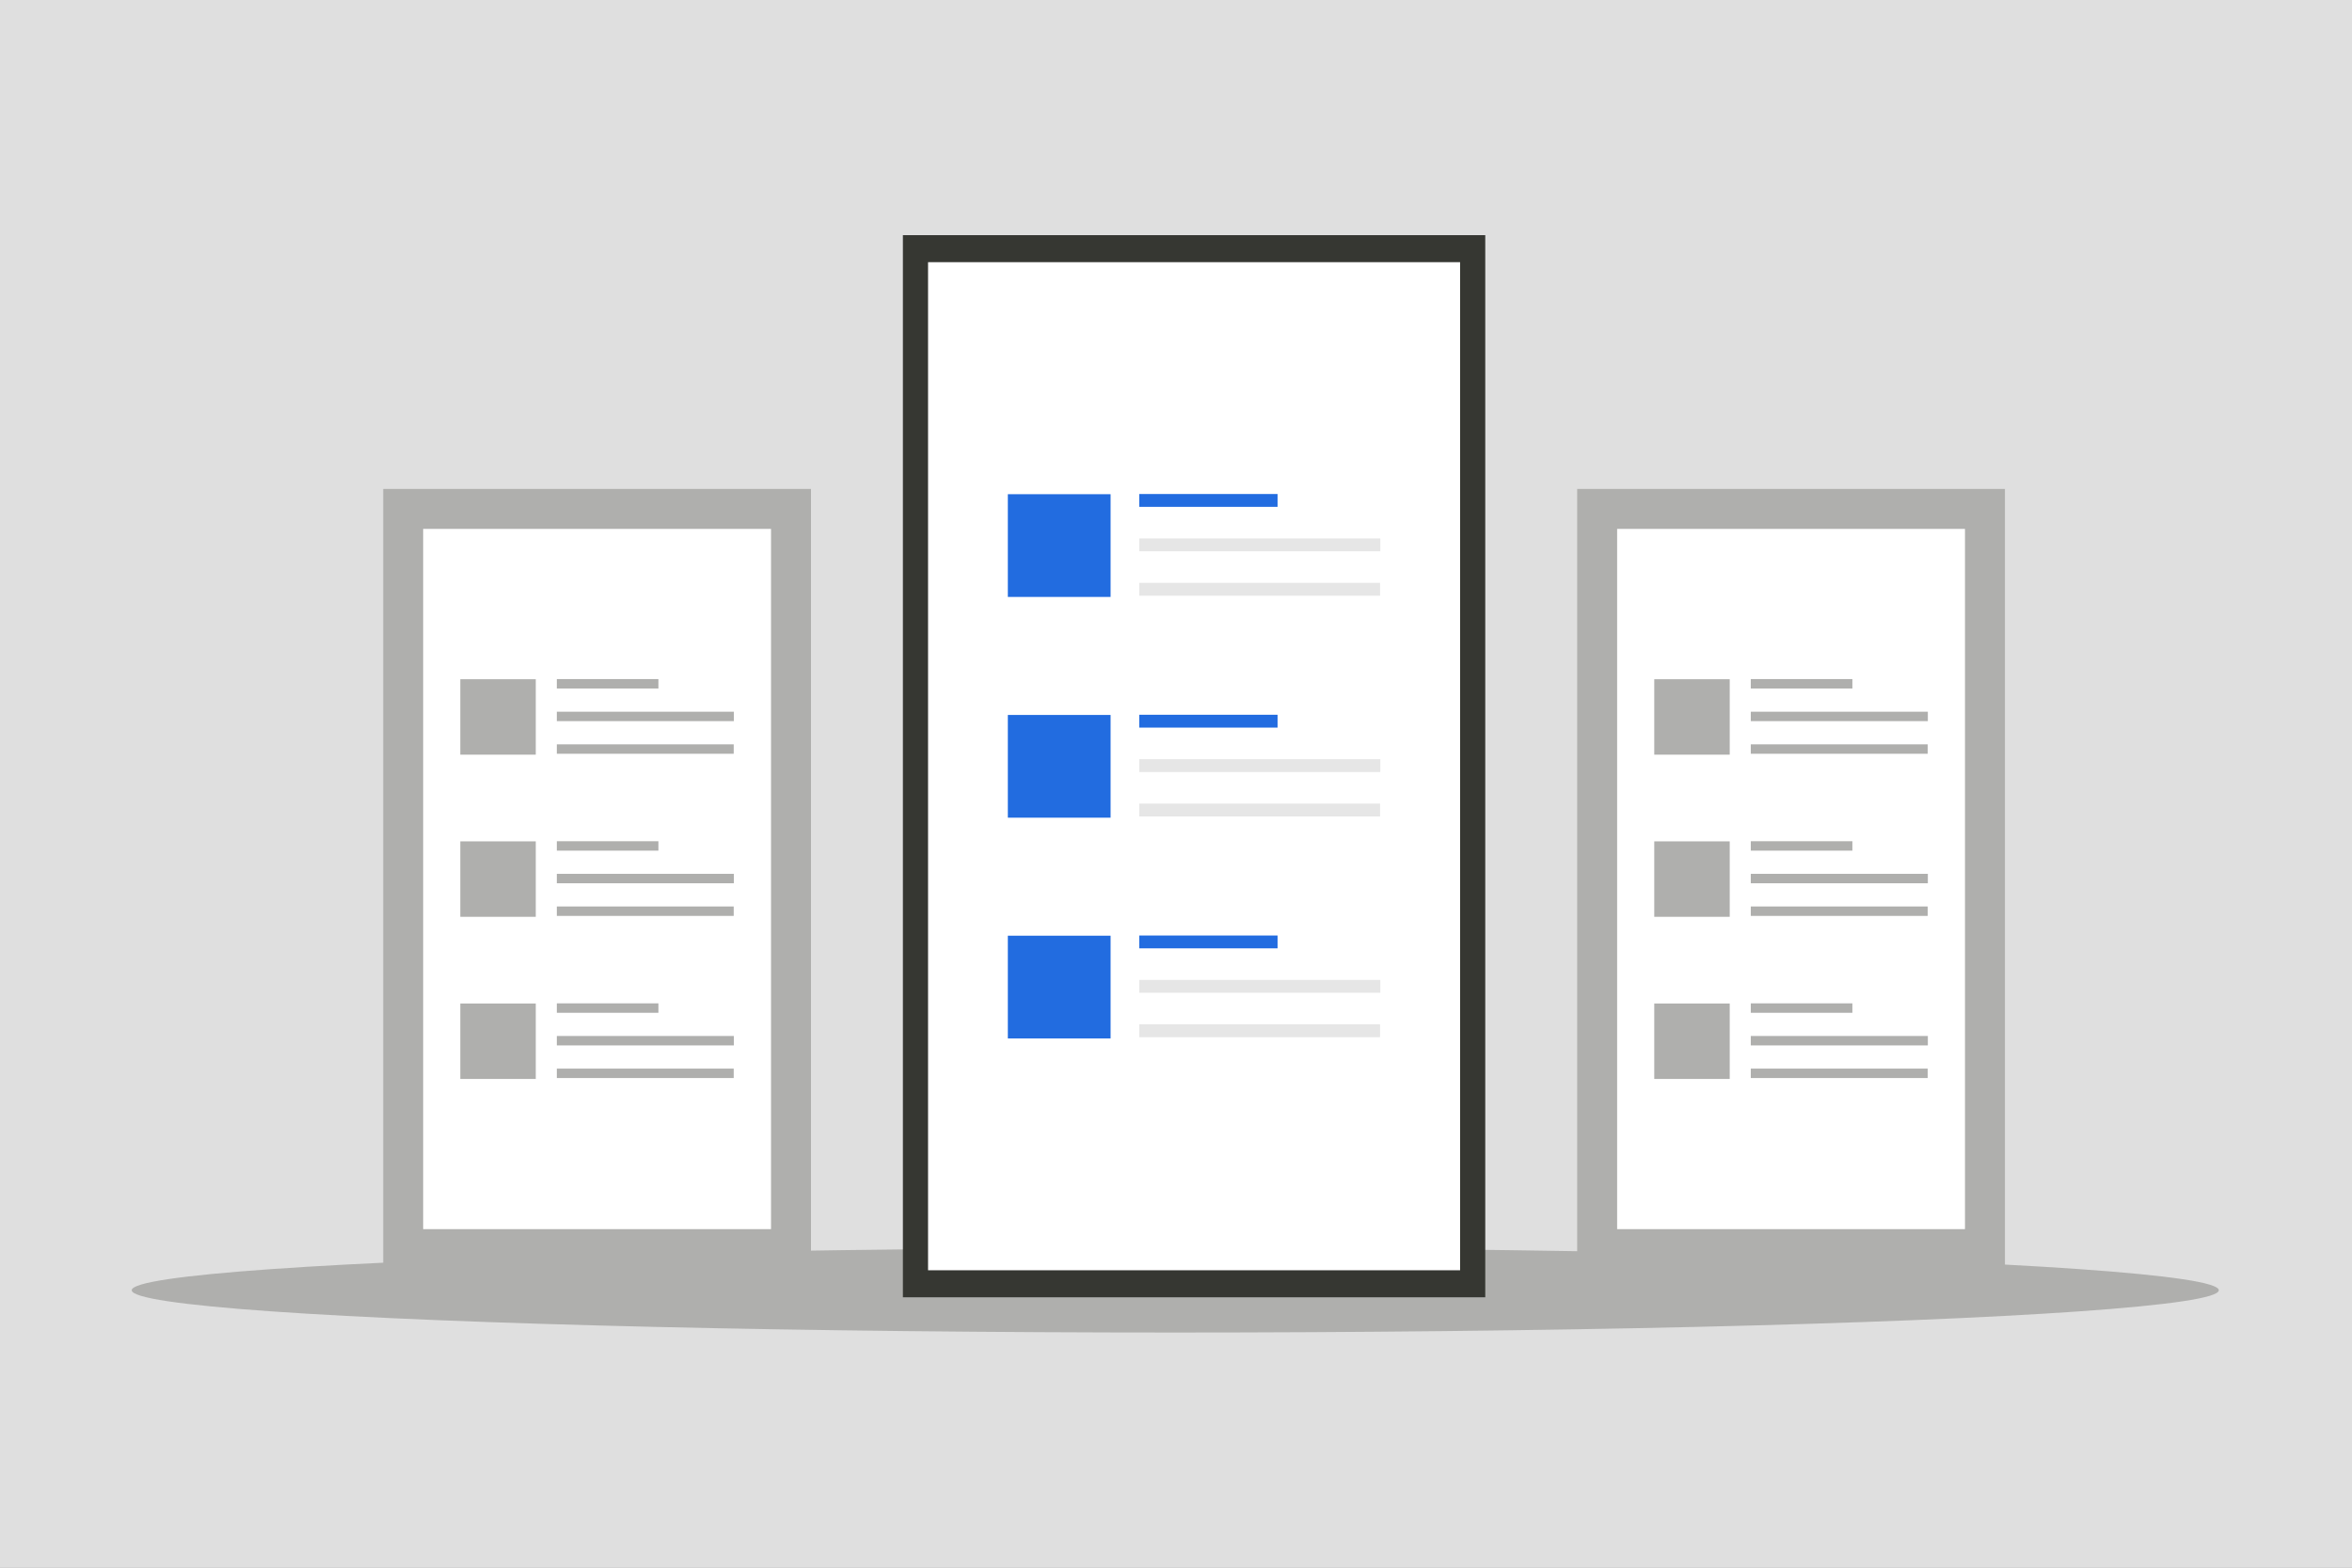 <?xml version="1.0" encoding="UTF-8"?>
<svg width="750px" height="500px" viewBox="0 0 750 500" version="1.1" xmlns="http://www.w3.org/2000/svg" xmlns:xlink="http://www.w3.org/1999/xlink">
    <rect x="0" y="0" width="750" height="500" fill="#808080" stroke="none"/>
    <title>Group 13</title>
    <g id="Website" stroke="none" stroke-width="1" fill="none" fill-rule="evenodd">
        <g id="Group-13">
            <rect id="Rectangle" fill-opacity="0.75" fill="#FFFFFF" x="0" y="0" width="750" height="500"></rect>
            <g id="undraw_online_articles_79ff-copy" transform="translate(42, 75)" fill-rule="nonzero">
                <rect id="Rectangle" fill="#AFAFAD" x="460.926" y="80.942" width="136.403" height="248.822"></rect>
                <polygon id="Path" fill="#FFFFFF" points="473.667 317.024 584.588 317.024 584.588 93.683 473.667 93.683"></polygon>
                <rect id="Rectangle" fill="#AFAFAD" x="516.287" y="141.585" width="32.394" height="3.008"></rect>
                <rect id="Rectangle" fill="#AFAFAD" x="516.287" y="151.991" width="56.461" height="3.008"></rect>
                <rect id="Rectangle" fill="#AFAFAD" x="516.287" y="162.398" width="56.405" height="3.008"></rect>
                <rect id="Rectangle" fill="#AFAFAD" x="485.507" y="141.629" width="24.066" height="24.066"></rect>
                <rect id="Rectangle" fill="#AFAFAD" x="516.287" y="193.298" width="32.394" height="3.008"></rect>
                <rect id="Rectangle" fill="#AFAFAD" x="516.287" y="203.704" width="56.461" height="3.008"></rect>
                <rect id="Rectangle" fill="#AFAFAD" x="516.287" y="214.111" width="56.405" height="3.008"></rect>
                <rect id="Rectangle" fill="#AFAFAD" x="485.507" y="193.343" width="24.066" height="24.066"></rect>
                <rect id="Rectangle" fill="#AFAFAD" x="516.287" y="245.011" width="32.394" height="3.008"></rect>
                <rect id="Rectangle" fill="#AFAFAD" x="516.287" y="255.418" width="56.461" height="3.008"></rect>
                <rect id="Rectangle" fill="#AFAFAD" x="516.287" y="265.824" width="56.405" height="3.008"></rect>
                <rect id="Rectangle" fill="#AFAFAD" x="485.507" y="245.056" width="24.066" height="24.066"></rect>
                <rect id="Rectangle" fill="#AFAFAD" x="80.198" y="80.942" width="136.403" height="248.822"></rect>
                <polygon id="Path" fill="#FFFFFF" points="92.939 317.024 203.86 317.024 203.86 93.683 92.939 93.683"></polygon>
                <rect id="Rectangle" fill="#AFAFAD" x="135.559" y="141.585" width="32.394" height="3.008"></rect>
                <rect id="Rectangle" fill="#AFAFAD" x="135.559" y="151.991" width="56.461" height="3.008"></rect>
                <rect id="Rectangle" fill="#AFAFAD" x="135.559" y="162.398" width="56.405" height="3.008"></rect>
                <rect id="Rectangle" fill="#AFAFAD" x="104.779" y="141.629" width="24.066" height="24.066"></rect>
                <rect id="Rectangle" fill="#AFAFAD" x="135.559" y="193.298" width="32.394" height="3.008"></rect>
                <rect id="Rectangle" fill="#AFAFAD" x="135.559" y="203.704" width="56.461" height="3.008"></rect>
                <rect id="Rectangle" fill="#AFAFAD" x="135.559" y="214.111" width="56.405" height="3.008"></rect>
                <rect id="Rectangle" fill="#AFAFAD" x="104.779" y="193.343" width="24.066" height="24.066"></rect>
                <rect id="Rectangle" fill="#AFAFAD" x="135.559" y="245.011" width="32.394" height="3.008"></rect>
                <rect id="Rectangle" fill="#AFAFAD" x="135.559" y="255.418" width="56.461" height="3.008"></rect>
                <rect id="Rectangle" fill="#AFAFAD" x="135.559" y="265.824" width="56.405" height="3.008"></rect>
                <rect id="Rectangle" fill="#AFAFAD" x="104.779" y="245.056" width="24.066" height="24.066"></rect>
                <ellipse id="Oval" fill="#AFAFAD" cx="332.765" cy="336.51" rx="332.765" ry="13.49"></ellipse>
                <rect id="Rectangle" fill="#363732" x="245.911" y="0" width="185.705" height="338.758"></rect>
                <polygon id="Path" fill="#FFFFFF" points="253.936 330.139 423.591 330.139 423.591 8.619 253.936 8.619"></polygon>
                <rect id="Rectangle" fill="#226CE0" x="321.282" y="82.562" width="44.103" height="4.096"></rect>
                <rect id="Rectangle" fill="#E6E6E6" x="321.282" y="96.73" width="76.868" height="4.096"></rect>
                <rect id="Rectangle" fill="#E6E6E6" x="321.282" y="110.898" width="76.793" height="4.096"></rect>
                <rect id="Rectangle" fill="#226CE0" x="279.377" y="82.622" width="32.765" height="32.765"></rect>
                <rect id="Rectangle" fill="#226CE0" x="321.282" y="152.966" width="44.103" height="4.096"></rect>
                <rect id="Rectangle" fill="#E6E6E6" x="321.282" y="167.134" width="76.868" height="4.096"></rect>
                <rect id="Rectangle" fill="#E6E6E6" x="321.282" y="181.302" width="76.793" height="4.096"></rect>
                <rect id="Rectangle" fill="#226CE0" x="279.377" y="153.027" width="32.765" height="32.765"></rect>
                <rect id="Rectangle" fill="#226CE0" x="321.282" y="223.371" width="44.103" height="4.096"></rect>
                <rect id="Rectangle" fill="#E6E6E6" x="321.282" y="237.539" width="76.868" height="4.096"></rect>
                <rect id="Rectangle" fill="#E6E6E6" x="321.282" y="251.707" width="76.793" height="4.096"></rect>
                <rect id="Rectangle" fill="#226CE0" x="279.377" y="223.432" width="32.765" height="32.765"></rect>
            </g>
        </g>
    </g>
</svg>